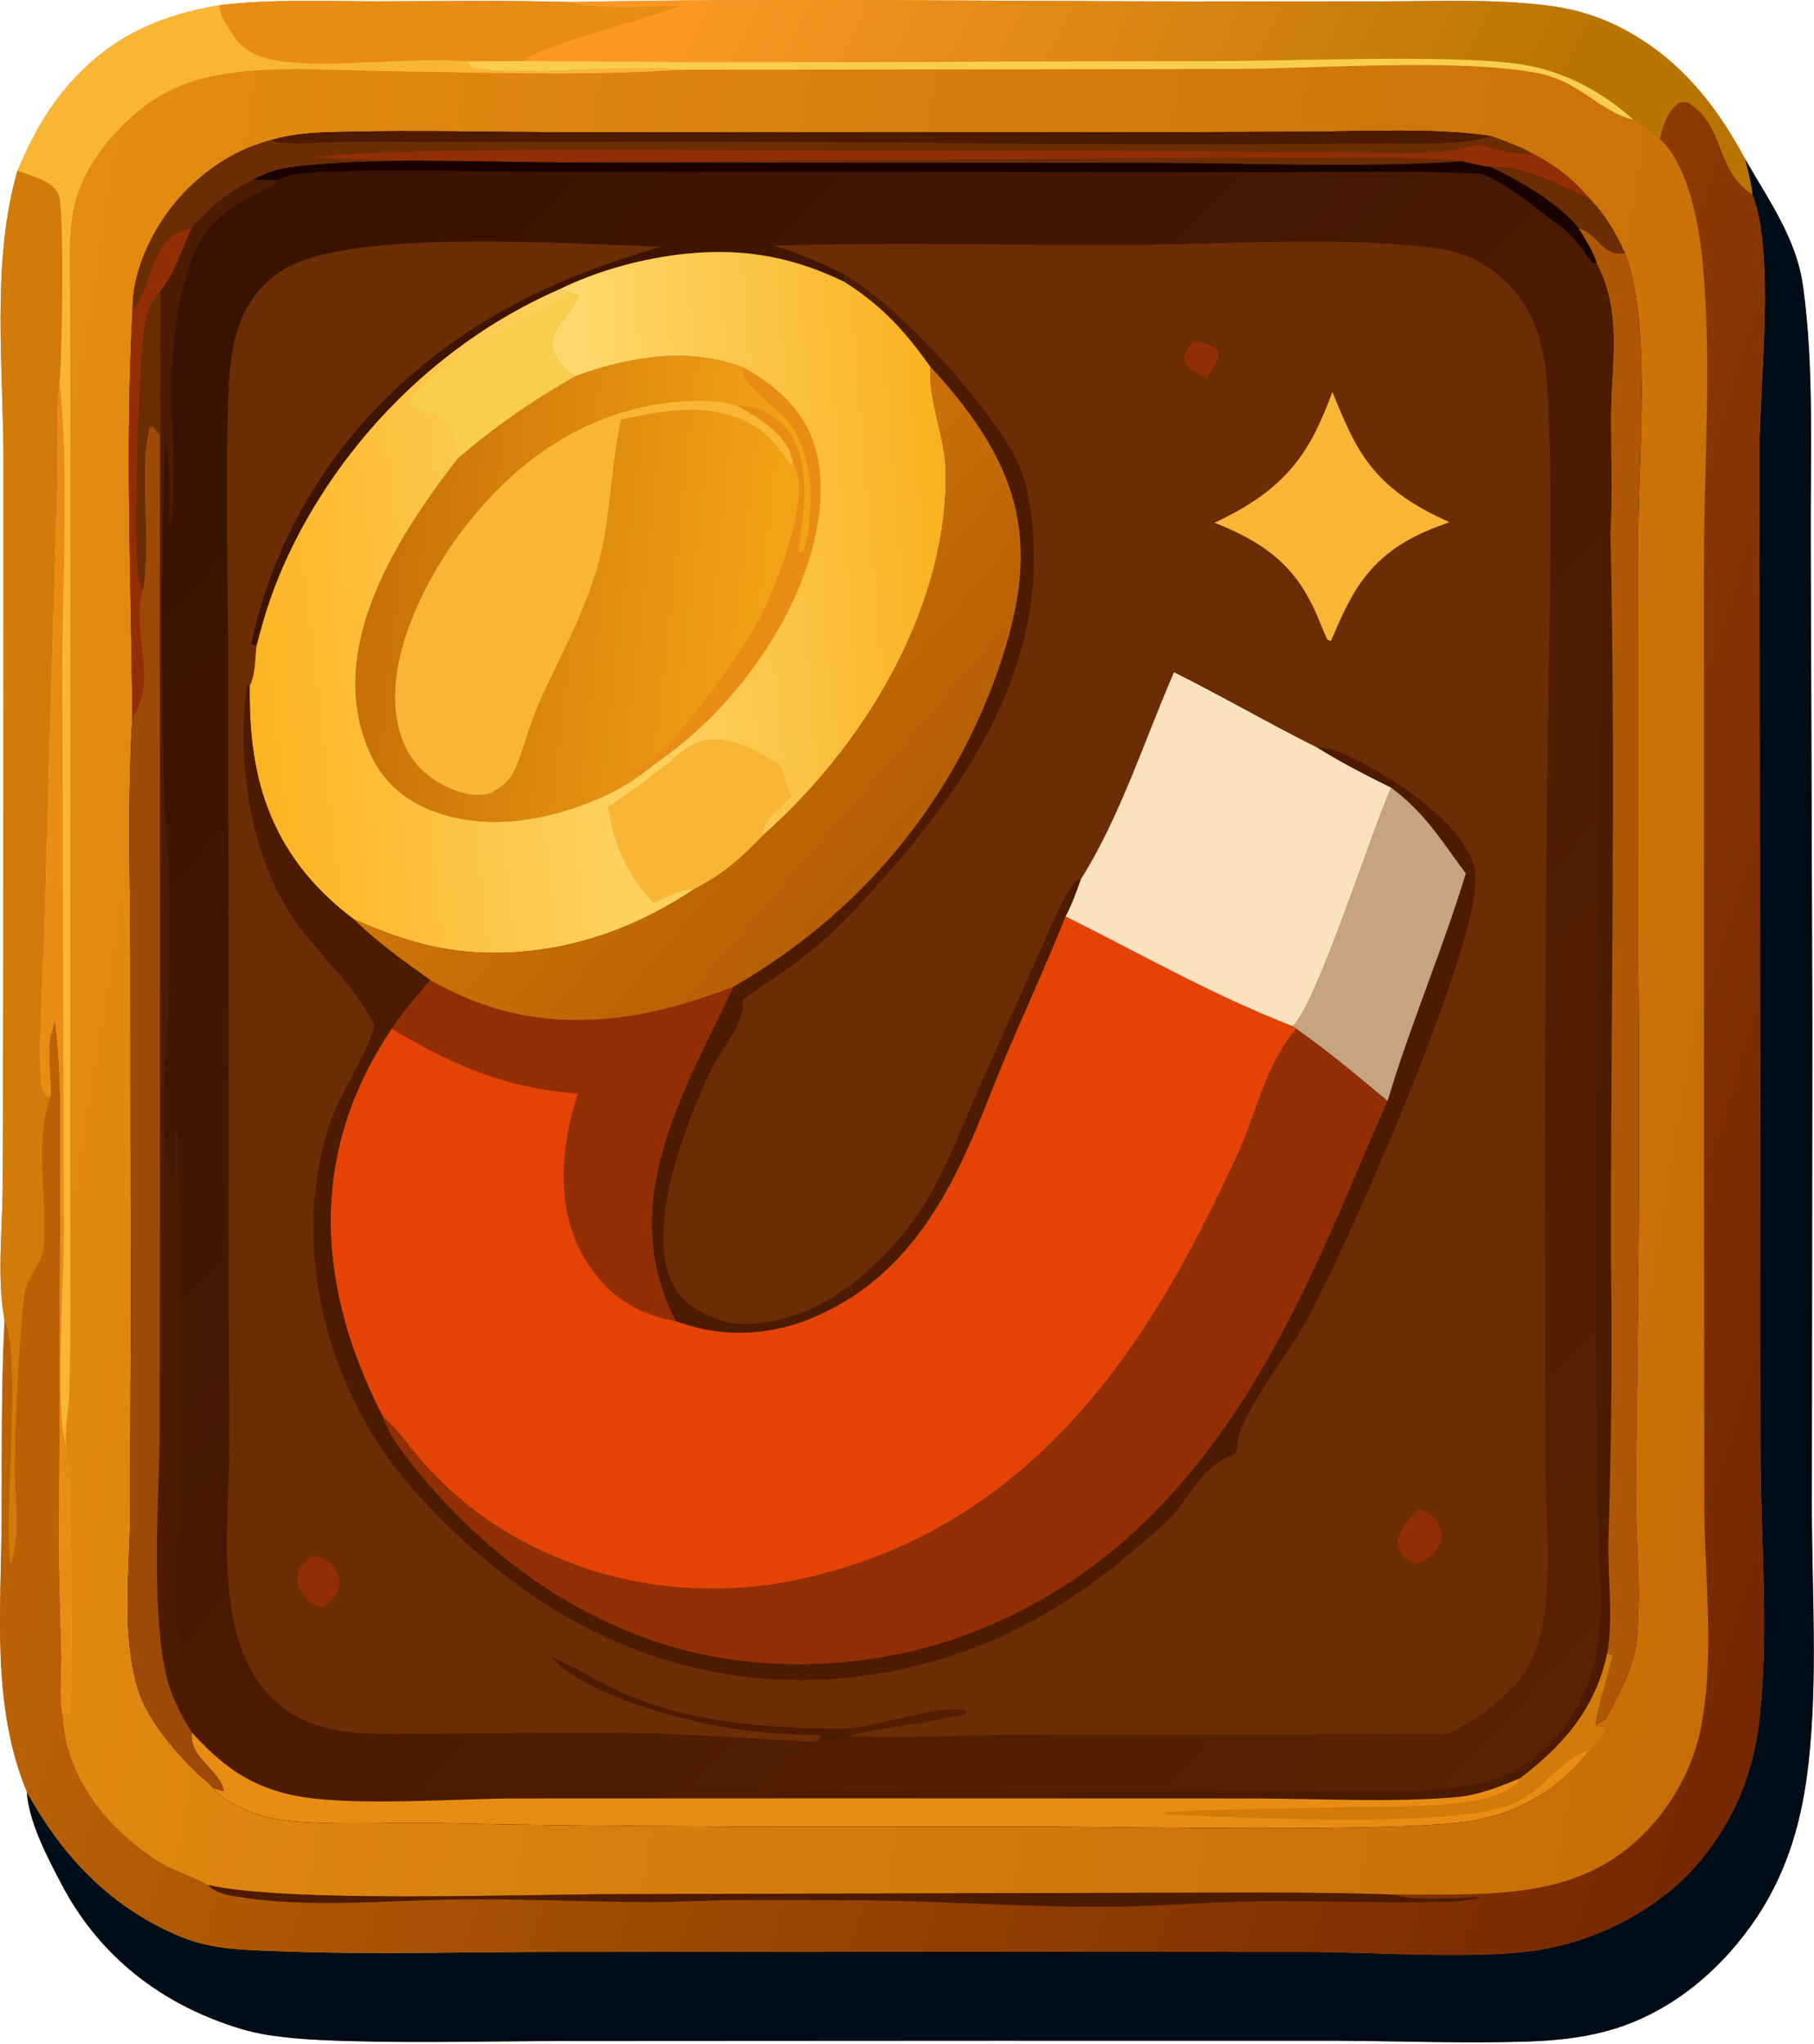 <svg width="935" height="1053" viewBox="0 0 935 1053" fill="none" xmlns="http://www.w3.org/2000/svg">
<path d="M293.504 1.054C400.223 -1.097 507.742 0.704 614.54 0.737L713.362 0.722C741.067 0.643 769.614 -0.574 796.985 2.762C816.419 5.131 830.925 10.936 845.183 19.85C871.267 36.158 887.657 59.854 899.486 81.927C911.99 103.572 925.749 122.957 929.185 146.476C935.431 189.236 932.979 240.636 933.344 284.076L934.156 529.256L933.89 774.366C933.833 818.826 937.11 864.316 932.161 908.616C929.09 936.096 922.159 963.146 905.165 988.446C889.64 1011.57 863.417 1037.47 826.679 1046.92C813.97 1050.18 801.107 1051.46 787.602 1051.91C755.1 1053.01 721.909 1051.64 689.343 1051.52L512.163 1051.5L294.694 1051.62C256.387 1051.67 217.69 1052.75 179.437 1051.67C162.176 1051.17 140.647 1050.31 124.716 1045.56C77.754 1031.55 48.61 1002.86 32.005 971.406C24.395 956.996 14.761 938.646 13.834 923.326C-4.355 879.076 0.513 830.816 0.805 785.456C1.031 750.386 0.529 715.336 2.348 680.286C-1.662 658.406 1.227 634.216 1.381 612.066L1.707 486.586L1.768 238.376C1.867 189.996 -4.691 135.389 8.978 87.998C15.908 72.011 23.659 56.634 36.558 42.295C54.975 21.823 77.663 8.541 113.172 2.707C139.303 -0.581 168.084 0.738 194.643 0.715C227.531 0.687 260.645 0.16 293.504 1.054Z" fill="url(#paint0_linear_204_176)"/>
<path d="M899.486 81.927C911.99 103.572 925.749 122.957 929.185 146.476C935.431 189.236 932.979 240.636 933.344 284.076L934.156 529.256L933.89 774.366C933.833 818.826 937.11 864.316 932.161 908.616C929.09 936.096 922.159 963.146 905.165 988.446C889.64 1011.57 863.417 1037.47 826.679 1046.92C813.97 1050.18 801.107 1051.46 787.602 1051.91C755.1 1053.01 721.909 1051.64 689.343 1051.52L512.163 1051.5L294.694 1051.62C256.387 1051.67 217.69 1052.75 179.437 1051.67C162.176 1051.17 140.647 1050.31 124.716 1045.56C77.754 1031.55 48.61 1002.86 32.005 971.406C24.395 956.996 14.761 938.646 13.834 923.326C29.695 951.826 53.42 981.626 93.426 998.006C109.441 1004.57 125.965 1004.7 144.283 1005.41C191.701 1007.25 239.666 1005.76 287.178 1005.73L555.366 1005.67L676.726 1005.75C709.912 1005.96 764.468 1009.87 795.214 1004.38C828.447 998.446 857.383 980.736 874.351 961.126C894.669 937.636 903.947 912.276 906.899 885.416C911.833 840.506 907.598 794.766 907.407 749.746L907.115 502.356L906.901 231.076C906.964 197.696 915.106 129.913 903.151 100.036C902.672 94.016 900.807 87.895 899.486 81.927Z" fill="#000D18"/>
<path d="M855.449 71.511C857.113 65.557 858.967 56.829 866.059 52.619C870.593 52.809 869.25 52.191 872.075 54.187C888.963 66.118 884.782 88.336 903.151 100.036C915.106 129.913 906.964 197.696 906.901 231.076L907.115 502.356L907.407 749.746C907.598 794.766 911.833 840.506 906.899 885.416C903.947 912.276 894.669 937.636 874.351 961.126C857.383 980.736 828.447 998.446 795.214 1004.38C764.468 1009.87 709.912 1005.96 676.726 1005.75L555.366 1005.67L287.178 1005.73C239.666 1005.76 191.701 1007.25 144.283 1005.41C125.965 1004.7 109.441 1004.57 93.426 998.006C53.42 981.626 29.695 951.826 13.834 923.326C-4.355 879.076 0.513 830.816 0.805 785.456C1.031 750.386 0.529 715.336 2.348 680.286C11.475 699.766 1.896 778.066 5.458 805.746C11.012 790.326 7.183 769.856 7.52 753.756C8.118 725.196 9.312 695.666 12.463 667.196C13.461 658.176 21.873 650.726 22.514 641.716C24.31 616.476 17.428 589.846 25.88 564.966C26.659 553.926 23.587 542.156 26.634 531.396C27.201 529.396 27.767 527.416 28.392 525.416C32.492 559.476 31.005 594.126 31.061 628.276L30.549 779.986C30.198 803.786 30.998 827.326 31.704 851.116C32.02 861.776 30.318 873.476 32.367 883.986C33.57 912.106 51.497 940.156 82.248 959.416C89.89 964.206 99.721 966.806 107.188 971.246C147.871 980.476 266.265 976.096 316.792 975.976L582.532 975.306C627.783 975.336 673.753 974.626 718.934 976.206C754.737 975.816 790.778 978.476 821.496 963.466C852.78 948.176 871.1 917.086 876.298 892.136C884.017 855.086 878.832 815.966 878.456 778.666L878.296 591.256L878.239 290.746C878.278 239.066 882.486 186.566 877.585 134.988C875.939 117.67 870.739 85.235 855.449 71.511Z" fill="url(#paint1_linear_204_176)"/>
<path d="M107.188 971.246C147.871 980.476 266.265 976.096 316.792 975.976L582.532 975.306C627.783 975.336 673.753 974.626 718.934 976.206C727.392 979.836 752.776 977.726 763.616 977.496C758.109 979.136 752.564 979.666 746.58 979.846C714.079 980.836 681.005 979.246 648.4 979.646C622.299 979.966 596.435 982.376 570.249 982.496C533.505 982.666 497.996 980.296 461.48 979.446C436.56 978.866 410.927 979.176 385.923 979.016C368.477 978.906 351.065 980.156 333.572 980.056C300.965 979.886 267.921 978.336 235.383 978.736C198.636 979.176 158.113 983.316 121.875 977.216C115.482 976.146 110.739 975.016 107.188 971.246Z" fill="#4C1B01"/>
<path d="M293.504 1.054C400.223 -1.097 507.742 0.704 614.54 0.737L713.362 0.722C741.067 0.643 769.614 -0.574 796.985 2.762C816.419 5.131 830.925 10.936 845.183 19.85C871.267 36.158 887.657 59.854 899.486 81.927C900.807 87.895 902.672 94.016 903.151 100.036C884.782 88.336 888.963 66.118 872.075 54.187C869.25 52.191 870.593 52.809 866.059 52.619C858.967 56.829 857.113 65.557 855.449 71.511C851.095 68.135 846.897 64.68 841.902 61.711C823.397 57.105 814.477 41.357 790.843 37.335C747.917 30.031 681.221 35.367 635.365 35.556L350.04 35.949C320.68 32.631 267.715 40.238 242.414 34.638L240.461 31.586C211.601 29.046 163.374 36.253 139.089 30.482C129.951 28.311 124.293 24.436 120.474 18.575L119.322 16.76C116.151 11.897 113.261 8.084 113.172 2.707C139.303 -0.581 168.084 0.738 194.643 0.715C227.531 0.687 260.645 0.16 293.504 1.054Z" fill="url(#paint2_linear_204_176)"/>
<path d="M113.172 2.707C139.303 -0.581 168.084 0.738 194.643 0.715C227.531 0.687 260.645 0.16 293.504 1.054C309.627 5.202 333.649 3.128 350.887 2.996C325.418 12.149 294.853 18.927 271.3 29.778L270.797 31.449L240.461 31.586C211.601 29.046 163.374 36.253 139.089 30.482C129.951 28.311 124.293 24.436 120.474 18.575L119.322 16.76C116.151 11.897 113.261 8.084 113.172 2.707Z" fill="#E88C13"/>
<path d="M270.797 31.449C389.899 32.694 509.236 31.59 628.36 31.437C669.153 31.385 745.513 28.072 781.716 32.796C800.157 35.202 816.16 42.611 829.031 51.488C833.715 54.718 837.951 58.069 841.902 61.711C823.397 57.105 814.477 41.357 790.843 37.335C747.917 30.031 681.221 35.367 635.365 35.556L350.04 35.949C320.68 32.631 267.715 40.238 242.414 34.638L240.461 31.586L270.797 31.449Z" fill="#F8CE4B"/>
<path d="M2.348 680.286C-1.662 658.406 1.227 634.216 1.381 612.066L1.707 486.586L1.768 238.376C1.867 189.996 -4.691 135.389 8.978 87.998C17.194 90.779 27.438 93.587 30.234 100.093C33.219 107.038 32.117 183.926 30.724 196.416C28.817 213.906 29.974 231.636 29.609 249.176L26.744 343.466L22.89 479.806C22.252 501.946 20.47 524.246 20.835 546.376C20.93 552.116 20.267 558.996 23.563 564.386L25.88 564.966C17.428 589.846 24.31 616.476 22.514 641.716C21.873 650.726 13.461 658.176 12.463 667.196C9.312 695.666 8.118 725.196 7.52 753.756C7.183 769.856 11.011 790.326 5.458 805.746C1.896 778.066 11.475 699.766 2.348 680.286Z" fill="#D27B08"/>
<path d="M8.978 87.998C15.908 72.011 23.659 56.634 36.558 42.295C54.975 21.823 77.663 8.541 113.172 2.707C113.261 8.084 116.151 11.897 119.322 16.76L120.474 18.575C124.293 24.436 129.951 28.311 139.089 30.482C163.374 36.253 211.601 29.046 240.461 31.586L242.414 34.638C267.715 40.238 320.68 32.631 350.04 35.949L346.452 36.203C300.965 39.195 246.069 37.299 199.796 36.673C171.021 36.284 139.229 33.499 111.308 38.869C95.131 41.981 82.966 47.909 72.276 56.5C53.951 71.229 41.164 90.047 37.718 109.028C34.998 124.004 36.164 139.584 36.199 154.656L36.326 223.516L36.23 455.806L36.243 670.696C36.343 687.283 36.118 703.87 35.565 720.456C35.219 728.256 33.094 737.106 34.108 744.806C36.224 756.706 38.446 879.126 35.204 882.806L32.367 883.986C30.318 873.476 32.02 861.776 31.704 851.116C30.998 827.326 30.198 803.786 30.549 779.986L31.061 628.276C31.005 594.126 32.492 559.476 28.392 525.416C27.767 527.416 27.201 529.396 26.634 531.396C23.587 542.156 26.659 553.926 25.88 564.966L23.563 564.386C20.267 558.996 20.93 552.116 20.835 546.376C20.47 524.246 22.252 501.946 22.89 479.806L26.744 343.466L29.609 249.176C29.974 231.636 28.817 213.906 30.724 196.416C32.117 183.926 33.219 107.038 30.234 100.093C27.438 93.587 17.194 90.779 8.978 87.998Z" fill="#F9B635"/>
<path d="M30.724 196.416C35.789 245.026 32.003 298.896 32.121 348.116L32.881 638.116C32.911 658.016 28.416 731.956 34.108 744.806C36.224 756.706 38.446 879.126 35.204 882.806L32.367 883.986C30.318 873.476 32.02 861.776 31.704 851.116C30.998 827.326 30.198 803.786 30.549 779.986L31.061 628.276C31.005 594.126 32.492 559.476 28.392 525.416C27.767 527.416 27.201 529.396 26.634 531.396C23.587 542.156 26.659 553.926 25.88 564.966L23.563 564.386C20.267 558.996 20.93 552.116 20.835 546.376C20.47 524.246 22.252 501.946 22.89 479.806L26.744 343.466L29.609 249.176C29.974 231.636 28.817 213.906 30.724 196.416Z" fill="#E88C13"/>
<path d="M139.87 72.174C151.686 68.687 163.114 68.276 175.867 67.966C215.596 67.001 255.851 68.112 295.648 68.129L544.705 68.154C587.836 68.2 630.965 68.092 674.093 67.832C704.375 67.71 738.868 65.754 768.56 70.131C776.136 72.916 783.515 75.474 790.108 79.26C803.112 85.989 811.103 93.014 819.298 102.396C827.717 111.076 832.881 120.554 837.494 130.381C851.242 164.416 844.451 235.976 844.447 274.056L844.453 497.676C845.061 585.856 844.618 674.033 843.124 762.206C842.629 789.306 846.177 817.146 843.648 844.116C842.293 858.576 835.194 872.496 827.418 885.936L822.29 888.766L822.32 889.966L827.564 889.536C827.533 893.966 822.856 897.986 819.536 901.686C806.505 918.246 788.065 932.676 759.873 937.946C724.999 944.466 574.182 941.076 528.098 941.076C427.576 941.076 327.294 941.606 226.855 939.346C204.953 938.856 182.985 940.146 161.103 939.046C148.852 938.426 139.112 937.716 128.45 933.216C121.32 930.206 113.702 926.526 109.973 921.336C107.314 917.926 102.881 914.996 99.674 911.736C86.913 898.796 75.012 884.126 70.69 868.776C63.026 841.556 66.582 812.396 67.028 784.796L67.364 691.406L67.234 494.206C67.123 452.636 65.676 411.166 68.275 369.606C67.611 299.666 64.493 229.716 68.34 159.796C68.096 144.039 74.638 126.89 84.213 112.547C94.966 96.437 114.393 78.661 139.87 72.174Z" fill="url(#paint3_linear_204_176)"/>
<path d="M98.696 117.452C107.991 107.836 116.159 99.248 130.61 92.634L142.251 92.832L142.369 94.904C109.593 109.885 102.006 120.225 94.957 145.958C90.717 161.436 89.25 177.406 88.547 193.116C87.993 205.496 91.497 264.326 87.519 270.786C86.45 256.836 88.738 240.426 85.024 226.836C83.222 284.946 83.261 343.566 84.52 401.716C84.962 422.116 87.414 442.346 87.364 462.806C87.432 483.58 87.169 504.353 86.575 525.126C85.63 550.666 81.223 583.376 88.653 608.116C92.025 598.526 88.49 588.896 91.105 579.296L91.638 584.756L91.735 584.496C92.526 641.096 93.499 697.766 93.094 754.366C92.829 791.416 87.298 832.076 96.004 868.616C101.443 891.446 118.951 906.976 146.342 920.306C280.164 924.736 415.001 922.286 548.962 922.176C587.351 922.096 625.739 922.196 664.125 922.476C690.632 922.656 718.286 923.916 744.625 921.756C759.017 920.586 771.478 917.866 782.529 911.416C805.634 897.946 818.18 873.626 822.392 853.866C826.637 833.956 824.462 812.896 824.103 792.786C823.247 760.626 822.762 728.463 822.648 696.296C822.362 588.516 823.017 480.743 824.615 372.976C825.038 343.83 825.116 314.68 824.848 285.526C824.635 267.166 823.058 248.356 824.829 230.036L824.996 228.496L824.159 228.886L828.109 230.866C830.533 244.886 828.023 259.286 829.857 273.406L830.065 274.866C831.2 254.866 830.378 234.686 830.313 214.666C830.308 187.626 836.478 161.776 822.915 135.527C821.188 129.354 816.923 123.273 813.556 117.413C823.693 120.078 825.67 132.281 837.494 130.381C851.242 164.416 844.451 235.976 844.447 274.056L844.453 497.676C845.061 585.856 844.618 674.033 843.124 762.206C842.629 789.306 846.177 817.146 843.648 844.116C842.293 858.576 835.194 872.496 827.418 885.936L822.29 888.766L822.32 889.966L827.564 889.536C827.533 893.966 822.856 897.986 819.536 901.686C806.505 918.246 788.065 932.676 759.873 937.946C724.999 944.466 574.182 941.076 528.098 941.076C427.576 941.076 327.294 941.606 226.855 939.346C204.953 938.856 182.985 940.146 161.103 939.046C148.852 938.426 139.112 937.716 128.45 933.216C121.32 930.206 113.702 926.526 109.973 921.336C107.314 917.926 102.881 914.996 99.674 911.736C86.913 898.796 75.012 884.126 70.69 868.776C63.026 841.556 66.582 812.396 67.028 784.796L67.364 691.406L67.234 494.206C67.123 452.636 65.676 411.166 68.275 369.606C67.611 299.666 64.493 229.716 68.34 159.796C77.253 149.507 76.185 135.465 85.843 124.584C89.235 120.761 92.318 118.687 98.696 117.452Z" fill="#4C1B01"/>
<path d="M68.34 159.796C77.253 149.507 76.185 135.465 85.843 124.584C89.235 120.761 92.318 118.687 98.696 117.452C93.913 127.76 90.217 140.769 82.397 150.127C82.743 174.927 82.776 199.726 82.495 224.526L82.442 592.806L82.371 735.316C82.346 769.366 75.766 849.196 90.67 877.366C92.874 882.716 95.849 887.696 98.996 892.816C97.122 905.656 113.904 912.126 115.405 922.986L109.973 921.336C107.314 917.926 102.881 914.996 99.674 911.736C86.913 898.796 75.012 884.126 70.69 868.776C63.026 841.556 66.582 812.396 67.028 784.796L67.364 691.406L67.234 494.206C67.123 452.636 65.676 411.166 68.275 369.606C67.611 299.666 64.493 229.716 68.34 159.796Z" fill="#9D4907"/>
<path d="M68.34 159.796C77.253 149.507 76.185 135.465 85.843 124.584C89.235 120.761 92.318 118.687 98.696 117.452C93.913 127.76 90.217 140.769 82.397 150.127C82.743 174.927 82.776 199.726 82.495 224.526L79.069 219.946L77.148 219.956C71.287 243.876 78.174 277.266 73.68 303.966C67.264 324.376 81.752 350.636 68.275 369.606C67.611 299.666 64.493 229.716 68.34 159.796Z" fill="#922E04"/>
<path d="M73.68 303.966C72.746 302.216 72.313 301.606 71.742 299.896C68.076 288.956 71.624 183.966 74.406 168.486C75.625 161.706 77.002 156.066 82.397 150.127C82.743 174.927 82.776 199.726 82.495 224.526L79.069 219.946L77.148 219.956C71.287 243.876 78.174 277.266 73.68 303.966Z" fill="#6C2D04"/>
<path d="M828.45 851.916L831.194 852.996C828.678 864.896 824.061 876.896 822.29 888.766L822.32 889.966L827.564 889.536C827.533 893.966 822.856 897.986 819.536 901.686C806.505 918.246 788.065 932.676 759.873 937.946C724.999 944.466 574.182 941.076 528.098 941.076C427.576 941.076 327.294 941.606 226.855 939.346C204.953 938.856 182.985 940.146 161.103 939.046C148.852 938.426 139.112 937.716 128.45 933.216C121.32 930.206 113.702 926.526 109.973 921.336L115.405 922.986C113.904 912.126 97.122 905.656 98.996 892.816C113.04 908.006 127.96 921.356 155.517 925.836C184.831 930.596 233.9 926.816 265.551 926.666L432.452 926.596L644.912 926.666C679.191 926.696 716.16 928.896 750.152 926.036C762.227 925.026 773.535 920.396 783.655 916.186C809.067 897.116 823.159 877.106 828.45 851.916Z" fill="#E88C13"/>
<path d="M828.45 851.916L831.194 852.996C828.678 864.896 824.061 876.896 822.29 888.766L822.32 889.966L827.564 889.536C827.533 893.966 822.856 897.986 819.536 901.686C802.575 907.406 796.733 921.846 780.581 929.036C750.277 942.526 640.823 936.306 601.858 935.026L599.417 933.726C630.912 932.146 662.412 931.716 693.972 931.116C715.179 930.706 738.477 931.496 759.121 927.946C766.639 926.656 776.815 923.666 781.414 919.236C782.904 917.806 782.88 917.616 783.655 916.186C809.067 897.116 823.159 877.106 828.45 851.916Z" fill="#D27B08"/>
<path d="M813.556 117.413C823.693 120.078 825.67 132.281 837.494 130.381C851.242 164.416 844.451 235.976 844.447 274.056L844.453 497.676C845.06 585.856 844.617 674.033 843.124 762.206C842.629 789.306 846.177 817.146 843.648 844.116C842.293 858.576 835.194 872.496 827.418 885.936L822.29 888.766C824.061 876.896 828.678 864.896 831.194 852.996L828.45 851.916C831.656 832.686 828.641 813.526 828.998 794.256C830.579 745.37 831.023 696.48 830.329 647.586C830.181 523.406 832.953 399.026 830.065 274.866C831.2 254.866 830.378 234.686 830.313 214.666C830.308 187.626 836.478 161.776 822.915 135.527C821.188 129.354 816.923 123.273 813.556 117.413Z" fill="#AE5705"/>
<path d="M139.87 72.174C151.686 68.687 163.114 68.276 175.867 67.966C215.596 67.001 255.851 68.112 295.648 68.129L544.705 68.154C587.836 68.2 630.965 68.092 674.093 67.832C704.375 67.71 738.868 65.754 768.56 70.131C776.136 72.916 783.515 75.474 790.108 79.26C803.112 85.989 811.103 93.014 819.298 102.396C803.326 95.965 787.49 85.826 768.075 85.954C763.346 85.579 758.278 84.109 753.712 83.143C701.596 86.654 645.976 84.023 593.413 83.933L299.424 83.82C252.949 83.8 202.204 80.798 156.34 85.4C145.772 86.46 138.72 87.926 130.61 92.634C116.159 99.248 107.991 107.836 98.696 117.452C92.318 118.687 89.235 120.761 85.843 124.584C76.185 135.465 77.253 149.507 68.34 159.796C68.096 144.039 74.638 126.89 84.213 112.547C94.966 96.437 114.393 78.661 139.87 72.174Z" fill="#6C2D04"/>
<path d="M139.87 72.174C151.686 68.687 163.114 68.276 175.867 67.966C215.596 67.001 255.851 68.112 295.648 68.129L544.705 68.154C587.836 68.2 630.965 68.092 674.093 67.832C704.375 67.71 738.868 65.754 768.56 70.131C753.682 75.532 720.71 73.558 703.553 73.797C580.855 75.506 457.785 72.726 335.014 72.99C284.792 73.217 234.57 73.211 184.348 72.973C172.135 72.903 155.439 74.581 143.801 73.384C141.97 73.196 141.261 72.78 139.87 72.174Z" fill="#4C1B01"/>
<path d="M761.282 74.555C770.466 76.73 780.245 79.927 790.108 79.26C803.112 85.989 811.103 93.014 819.298 102.396C803.326 95.965 787.49 85.826 768.075 85.954C763.346 85.579 758.278 84.109 753.712 83.143C737.874 77.029 233.8 87.683 160.119 80.856C216.144 76.473 272.961 77.316 329.277 77.203L571.821 77.709L687.15 78.358C704.808 78.446 724.536 79.698 742.031 78.28C748.556 77.751 755.123 76.036 761.282 74.555Z" fill="#922E04"/>
<path d="M130.61 92.634C138.72 87.926 145.772 86.46 156.34 85.4C202.204 80.798 252.949 83.8 299.424 83.82L593.413 83.933C645.976 84.023 701.596 86.654 753.712 83.143C758.278 84.109 763.346 85.579 768.075 85.954C787.49 85.826 803.326 95.965 819.298 102.396C827.717 111.076 832.881 120.554 837.494 130.381C825.67 132.281 823.693 120.078 813.556 117.413C816.923 123.273 821.188 129.354 822.915 135.527L820.78 135.615C816.131 129.147 811.836 122.721 805.023 117.102C791.67 107.747 780.436 96.564 763.825 89.621C730.931 87.819 696.947 88.684 663.937 88.663L494.378 88.613L278.176 88.513C245.477 88.48 212.406 87.299 179.751 88.204C168.191 88.524 151.924 88.16 142.251 92.832L130.61 92.634Z" fill="#190200"/>
<path d="M768.075 85.954C787.49 85.826 803.326 95.965 819.298 102.396C827.717 111.076 832.881 120.554 837.494 130.381C825.67 132.281 823.693 120.078 813.556 117.413C804.155 105.418 784.54 93.68 768.075 85.954Z" fill="#6C2D04"/>
<path d="M805.023 117.102C811.836 122.721 816.131 129.147 820.78 135.615L822.915 135.527C836.478 161.776 830.308 187.626 830.313 214.666C821.398 198.156 826.573 177.876 822.529 160.296C819.299 146.261 810.277 132.735 805.587 118.835L805.023 117.102Z" fill="#4C1B01"/>
<path d="M398.659 126.536C460.311 124.726 521.402 126.456 583.01 126.151C633.153 125.904 688.373 121.708 737.895 127.569C747.939 128.757 756.51 131.343 764.113 135.919C798.575 156.666 797.301 192.356 798.478 220.886C800.353 266.356 798.605 312.066 798.178 357.556C796.86 440.703 796.217 523.85 796.248 606.996L796.415 752.406C796.661 781.596 800.352 810.896 794.531 839.956C791.172 856.736 781.443 870.826 763.927 883.076C758.589 886.806 752.678 890.096 746.694 893.346C672.051 893.753 597.408 893.903 522.763 893.796C494.749 893.816 465.078 896.156 437.381 894.506C438.218 894.286 439.052 894.066 439.892 893.856C458.742 889.136 478.813 888.206 497.457 883.096L497.905 881.306C484.47 878.026 452.426 889.726 436.424 890.716L436.732 894.196C431.758 896.966 426.272 896.966 420.1 897.436C392.576 896.256 365.028 893.926 337.498 893.196C296.681 892.126 255.394 893.296 214.53 893.416C189.466 893.486 166.92 894.396 148.199 881.456C128.785 868.036 122.33 847.466 119.355 829.526C114.874 802.496 117.957 775.466 118.122 748.356L117.793 620.006L117.696 348.246C117.675 303.756 116.264 259.166 117.398 214.696C118.015 190.476 117.296 156.386 146.645 138.58C181.303 117.55 295.731 125.795 340.75 127.103C316.439 134.192 292.953 142.681 271.744 153.366C188.257 195.416 143.768 264.246 129.486 331.676L132.202 332.856C133.789 326.69 135.527 320.54 137.416 314.406C156.736 253.836 208.621 183.896 288.342 149.066C307.109 139.803 330.92 133.002 354.033 130.687C385.255 127.559 410.556 133.199 435.55 145.397L435.353 141.494C423.748 135.583 411.998 130.571 398.659 126.536Z" fill="#6C2D04"/>
<path d="M549.195 472.166C587.329 491.106 625.073 512.766 666.19 528.696L668.206 530.086C667.915 530.426 667.615 530.766 667.332 531.116C651.701 550.326 647.14 575.036 637.441 595.876C600.425 675.396 542.161 786.486 410.94 814.066C409.785 814.313 408.625 814.55 407.461 814.776C406.297 814.996 405.129 815.21 403.957 815.416C402.785 815.623 401.61 815.82 400.43 816.006C399.25 816.193 398.067 816.37 396.881 816.536C395.695 816.703 394.506 816.86 393.314 817.006C392.122 817.153 390.927 817.286 389.73 817.406C388.533 817.533 387.333 817.65 386.131 817.756C384.93 817.863 383.726 817.96 382.521 818.046C381.316 818.133 380.109 818.21 378.901 818.276C377.693 818.336 376.484 818.39 375.273 818.436C374.063 818.483 372.853 818.516 371.641 818.536C370.43 818.563 369.218 818.58 368.005 818.586C366.793 818.586 365.581 818.58 364.37 818.566C363.158 818.553 361.947 818.526 360.736 818.486C359.525 818.453 358.315 818.406 357.106 818.346C355.897 818.286 354.689 818.22 353.482 818.146C352.276 818.066 351.071 817.98 349.868 817.886C348.665 817.786 347.463 817.676 346.264 817.556C345.065 817.443 343.869 817.316 342.674 817.176C341.48 817.036 340.289 816.89 339.1 816.736C337.911 816.576 336.726 816.406 335.543 816.226C334.361 816.053 333.183 815.866 332.007 815.666C330.832 815.466 329.66 815.26 328.493 815.046C327.326 814.826 326.163 814.596 325.004 814.356C323.845 814.123 322.691 813.876 321.541 813.616C320.392 813.363 319.247 813.1 318.108 812.826C316.969 812.546 315.835 812.26 314.706 811.966C313.578 811.673 312.455 811.37 311.338 811.056C310.221 810.743 309.11 810.42 308.005 810.086C306.9 809.753 305.802 809.41 304.71 809.056C303.618 808.71 302.533 808.35 301.454 807.976C300.376 807.61 299.305 807.233 298.241 806.846C262.155 794.016 236.758 774.996 216.456 751.726C210.46 744.846 205.258 736.456 197.592 730.406C163.373 664.386 158.025 594.986 201.853 530.136C207.537 521.426 214.778 513.256 221.78 504.996C247.242 519.206 273.18 527.156 307.372 525.266C333.046 523.846 355.959 516.646 378.161 508.416C350.783 565.166 317.577 621.256 348.359 680.736C354.128 682.626 359.854 684.426 366.118 685.466C383.737 688.406 401.756 685.866 417.13 679.656C481.391 653.726 499.485 588.726 518.328 544.316C528.538 520.256 539.529 496.336 549.195 472.166Z" fill="#E44305"/>
<path d="M221.78 504.996C247.242 519.206 273.18 527.156 307.372 525.266C333.046 523.846 355.959 516.646 378.161 508.416C350.783 565.166 317.577 621.256 348.359 680.736C332.699 677.926 321.278 671.826 312.366 662.796C284.48 634.526 287.736 594.996 297.83 563.486C258.186 560.526 230.992 547.286 201.853 530.136C207.537 521.426 214.778 513.256 221.78 504.996Z" fill="#922E04"/>
<path d="M296.404 193.896C305.706 190.486 315.645 187.506 325.905 185.636C346.273 181.906 364.545 182.406 383.101 189.336C407.755 202.946 419.433 219.416 422.198 240.446C428.546 288.736 393.388 351.566 345.754 387.666C345.232 388.056 344.674 388.436 344.134 388.816L330.316 399.196C328.627 400.396 326.884 401.563 325.089 402.696C323.293 403.83 321.447 404.923 319.551 405.976C317.656 407.036 315.713 408.053 313.724 409.026C311.735 410.006 309.704 410.943 307.629 411.836C305.555 412.73 303.442 413.583 301.289 414.396C299.137 415.203 296.95 415.966 294.728 416.686C292.505 417.406 290.252 418.083 287.968 418.716C285.685 419.343 283.374 419.923 281.037 420.456C262.325 424.606 243.472 424.886 225.638 418.786C207.859 412.706 197.189 401.776 191.343 389.336C167.174 337.876 201.004 281.206 236.221 235.966C254.41 220.296 273.689 206.736 296.404 193.896Z" fill="url(#paint4_linear_204_176)"/>
<path d="M320.158 216.206C314.439 241.576 315.046 267.256 307.756 292.596C300.815 316.716 288.019 339.266 277.619 362.716C273.246 372.576 270.652 382.706 267.003 392.686C264.46 399.636 260.64 405.416 251.306 409.216C246.281 409.836 243.024 409.836 238.386 408.476C224.149 404.296 214.342 395.596 209.522 385.956C192.16 351.226 216.479 300.716 240.971 269.836C261.542 243.906 291.546 217.336 335.797 208.846C347.587 206.576 368.925 204.986 380.227 209.196C395.436 217.766 406.859 225.436 408.942 239.326L407.512 239.926C400.867 229.536 393.944 219.816 377.939 214.456C359.118 208.156 338.886 212.076 320.158 216.206Z" fill="#F9B635"/>
<path d="M383.101 189.336C407.755 202.946 419.433 219.416 422.198 240.446C428.546 288.736 393.388 351.566 345.754 387.666C345.232 388.056 344.674 388.436 344.134 388.816L330.316 399.196C326.683 398.756 323.11 398.126 319.524 397.546C323.108 396.746 326.911 395.886 330.271 394.716C345.892 389.306 384.217 332.296 390.499 320.606C398.884 304.996 419.582 254.216 408.942 239.326C406.859 225.436 395.436 217.766 380.227 209.196C380.955 209.176 381.682 209.106 382.411 209.116C389.072 209.166 394.818 212.006 399.165 215.176C421.174 231.236 413.848 265.596 411.364 285.196L408.879 285.286L410.996 288.676L408.142 286.766L408.468 284.676L414.186 284.366C419.596 265.366 420.148 237.366 407.927 219.506C402.592 211.716 383.069 198.826 383.037 191.766C383.033 190.956 383.079 190.146 383.101 189.336Z" fill="#E88C13"/>
<path d="M132.202 332.856C133.789 326.69 135.527 320.54 137.416 314.406C156.736 253.836 208.621 183.896 288.342 149.066L293.799 150.896L297.964 151.966C295.253 164.556 272.432 173.486 292.892 191.516C294.465 192.906 294.687 192.936 296.404 193.896C273.689 206.736 254.41 220.296 236.221 235.966C201.004 281.206 167.174 337.876 191.343 389.336C197.189 401.776 207.859 412.706 225.638 418.786C243.472 424.886 262.325 424.606 281.037 420.456C283.374 419.923 285.685 419.343 287.968 418.716C290.252 418.083 292.505 417.406 294.728 416.686C296.95 415.966 299.137 415.203 301.289 414.396C303.442 413.583 305.555 412.73 307.629 411.836C309.704 410.943 311.735 410.006 313.724 409.026C315.713 408.053 317.656 407.036 319.551 405.976C321.447 404.923 323.293 403.83 325.089 402.696C326.884 401.563 328.627 400.396 330.316 399.196L344.134 388.816L347.073 390.856C352.554 386.536 357.341 381.886 366.471 381.246C380.476 380.276 392.667 388.816 402.057 394.656L407.604 410.606C401.715 416.346 392.039 423.356 393.047 430.656C382.828 441.196 373.385 450.156 358.243 457.816C330.86 476.326 296.494 490.506 256.394 490.956C227.634 491.276 205.735 483.816 182.295 473.626C137.017 439.526 128.103 397.276 128.718 353.376C131.804 347.326 131.394 339.286 132.202 332.856Z" fill="url(#paint5_linear_204_176)"/>
<path d="M347.073 390.856C352.554 386.536 357.341 381.886 366.471 381.246C380.476 380.276 392.667 388.816 402.057 394.656L407.604 410.606C401.715 416.346 392.039 423.356 393.047 430.656C382.828 441.196 373.385 450.156 358.243 457.816C349.677 458.996 343.825 462.006 336.857 465.296C322.462 449.956 315.951 433.526 313.342 415.686C325.378 407.756 336.393 399.616 347.073 390.856Z" fill="#F9B635"/>
<path d="M293.799 150.896L297.964 151.966C295.253 164.556 272.432 173.486 292.892 191.516C294.465 192.906 294.687 192.936 296.404 193.896C273.689 206.736 254.41 220.296 236.221 235.966C235.09 230.146 234.319 223.146 229.938 217.966C226.988 214.466 223.279 212.556 217.469 211.616C212.612 210.836 214.722 211.616 211.233 209.536C211.288 209.006 211.255 208.476 211.397 207.946C215.575 192.546 273.836 160.986 293.799 150.896Z" fill="#F8CE4B"/>
<path d="M668.206 530.086C684.953 541.916 700.005 554.556 715.209 567.266C674.922 657.756 630.822 794.146 496.551 842.886C455.996 857.606 407.831 861.866 363.441 852.756C295.039 838.716 242.833 793.776 211.216 753.086C205.612 745.876 200.042 738.406 197.592 730.406C205.258 736.456 210.46 744.846 216.456 751.726C236.758 774.996 262.155 794.016 298.241 806.846C299.305 807.233 300.376 807.61 301.454 807.976C302.533 808.35 303.618 808.71 304.71 809.056C305.802 809.41 306.9 809.753 308.005 810.086C309.11 810.42 310.221 810.743 311.338 811.056C312.455 811.37 313.577 811.673 314.706 811.966C315.835 812.26 316.969 812.546 318.108 812.826C319.247 813.1 320.392 813.363 321.541 813.616C322.69 813.876 323.845 814.123 325.004 814.356C326.163 814.596 327.326 814.826 328.493 815.046C329.66 815.26 330.832 815.466 332.007 815.666C333.182 815.866 334.361 816.053 335.543 816.226C336.726 816.406 337.911 816.576 339.1 816.736C340.289 816.89 341.48 817.036 342.674 817.176C343.869 817.316 345.065 817.443 346.264 817.556C347.463 817.676 348.665 817.786 349.868 817.886C351.071 817.98 352.276 818.066 353.483 818.146C354.689 818.22 355.897 818.286 357.106 818.346C358.315 818.406 359.525 818.453 360.736 818.486C361.947 818.526 363.158 818.553 364.37 818.566C365.581 818.58 366.793 818.586 368.005 818.586C369.218 818.58 370.43 818.563 371.641 818.536C372.852 818.516 374.063 818.483 375.273 818.436C376.484 818.39 377.693 818.336 378.901 818.276C380.109 818.21 381.316 818.133 382.521 818.046C383.726 817.96 384.93 817.863 386.131 817.756C387.333 817.65 388.533 817.533 389.73 817.406C390.927 817.286 392.122 817.153 393.314 817.006C394.506 816.86 395.695 816.703 396.881 816.536C398.067 816.37 399.25 816.193 400.43 816.006C401.609 815.82 402.785 815.623 403.957 815.416C405.129 815.21 406.297 814.996 407.461 814.776C408.625 814.55 409.785 814.313 410.94 814.066C542.161 786.486 600.425 675.396 637.441 595.876C647.14 575.036 651.701 550.326 667.332 531.116C667.615 530.766 667.915 530.426 668.206 530.086Z" fill="#922E04"/>
<path d="M288.342 149.066C307.109 139.803 330.92 133.002 354.033 130.687C385.255 127.559 410.556 133.199 435.55 145.397C455.83 158.196 467.607 172.266 479.576 188.926C479.551 189.476 479.515 190.026 479.5 190.576C478.999 208.076 487.156 225.206 487.495 242.766C488.744 307.516 450.989 379.286 393.047 430.656C392.039 423.356 401.715 416.346 407.604 410.606L402.057 394.656C392.667 388.816 380.476 380.276 366.471 381.246C357.341 381.886 352.554 386.536 347.073 390.856L344.134 388.816C344.674 388.436 345.232 388.056 345.754 387.666C393.388 351.566 428.546 288.736 422.198 240.446C419.433 219.416 407.755 202.946 383.101 189.336C364.545 182.406 346.273 181.906 325.905 185.636C315.645 187.506 305.706 190.486 296.404 193.896C294.687 192.936 294.465 192.906 292.892 191.516C272.432 173.486 295.253 164.556 297.964 151.966L293.799 150.896L288.342 149.066Z" fill="url(#paint6_linear_204_176)"/>
<path d="M479.576 188.926C529.552 242.646 536.045 283.286 514.598 345.056C493.37 406.196 450.148 466.816 378.161 508.416C355.959 516.646 333.046 523.846 307.372 525.266C273.18 527.156 247.242 519.206 221.78 504.996C207.685 495.016 193.856 484.996 182.295 473.626C205.735 483.816 227.634 491.276 256.394 490.956C296.494 490.506 330.86 476.326 358.243 457.816C373.385 450.156 382.828 441.196 393.047 430.656C450.989 379.286 488.744 307.516 487.495 242.766C487.156 225.206 478.999 208.076 479.5 190.576C479.515 190.026 479.551 189.476 479.576 188.926Z" fill="url(#paint7_linear_204_176)"/>
<path d="M193.08 528.786C185.116 510.806 168.022 495.556 155.353 479.016C128.231 443.616 121.936 392.226 127.335 352.946L128.718 353.376C128.103 397.276 137.017 439.526 182.295 473.626C193.856 484.996 207.685 495.016 221.78 504.996C214.778 513.256 207.537 521.426 201.853 530.136C158.025 594.986 163.373 664.386 197.592 730.406C200.042 738.406 205.612 745.876 211.216 753.086C242.833 793.776 295.039 838.716 363.441 852.756C407.831 861.866 455.996 857.606 496.551 842.886C630.822 794.146 674.922 657.756 715.209 567.266C700.005 554.556 684.953 541.916 668.206 530.086L666.19 528.696C678.113 519.176 708.047 424.936 717.076 405.916C703.833 399.316 690.979 392.766 678.931 385.206C679.535 385.176 680.138 385.086 680.744 385.106C690.753 385.486 709.745 397.126 717.087 401.786C735.588 413.526 755.982 430.266 760.066 447.586C767.292 478.226 692.452 646.946 671.891 683.196C663.904 697.276 637.174 731.866 637.794 744.696C637.875 746.366 637.491 747.536 636.71 749.116C617.02 756.546 614.267 771.706 601.655 783.476C576.248 807.196 546.625 830.526 509.293 846.156C469.842 862.686 422.823 870.036 376.972 863.006C304.427 851.876 252.404 810.616 215.221 769.956C166.917 717.146 150.174 641.586 169.235 581.306C174.668 564.126 186.397 548.036 192.367 530.876L193.08 528.786Z" fill="#4C1B01"/>
<path d="M717.076 405.916C734.684 418.726 743.938 434.706 755.539 450.036C743.588 489.346 726.942 527.976 715.209 567.266C700.005 554.556 684.953 541.916 668.206 530.086L666.19 528.696C678.113 519.176 708.047 424.936 717.076 405.916Z" fill="#C5A47F"/>
<path d="M605.132 346.386C630.193 358.876 653.813 372.676 678.931 385.206C690.979 392.766 703.833 399.316 717.076 405.916C708.047 424.936 678.113 519.176 666.19 528.696C625.073 512.766 587.329 491.106 549.195 472.166C552.495 465.956 554.723 459.666 556.989 453.266C577.244 421.326 590.329 380.276 605.132 346.386Z" fill="#FBE2BF"/>
<path d="M435.353 141.494C465.084 158.656 510.883 210.896 523.395 235.856C528.841 246.726 530.809 258.096 531.99 269.486C538.807 335.226 507.562 393.376 458.23 449.206C444.162 465.126 430.305 480.836 411.897 494.776C402.585 501.826 392.208 508.216 382.837 515.206C382.869 515.756 382.925 516.296 382.933 516.846C383.111 528.586 372.053 539.836 366.688 550.946C353.626 577.986 323.893 650.976 357.003 673.376C363.395 677.706 373.733 682.056 383.013 682.126C403.753 682.276 422.647 673.626 436.01 663.846C451.113 652.776 463.316 639.816 472.653 626.236C485.976 606.866 493.563 585.746 502.522 565.336L540.426 480.106C542.521 475.526 551.668 453.926 556.481 453.006L556.989 453.266C554.723 459.666 552.495 465.956 549.195 472.166C539.529 496.336 528.538 520.256 518.328 544.316C499.485 588.726 481.391 653.726 417.13 679.656C401.756 685.866 383.737 688.406 366.118 685.466C359.854 684.426 354.128 682.626 348.359 680.736C317.577 621.256 350.783 565.166 378.161 508.416C450.148 466.816 493.37 406.196 514.598 345.056C536.045 283.286 529.552 242.646 479.576 188.926C467.607 172.266 455.83 158.196 435.55 145.397L435.353 141.494Z" fill="#4C1B01"/>
<path d="M420.1 897.436L423.076 895.506L421.972 893.926C405.953 893.746 390.078 892.806 374.527 890.146C344.826 885.076 300.139 871.976 284.133 853.806C296.652 859.066 307.302 866.006 319.5 871.576C354.614 887.616 394.946 890.736 436.424 890.716L436.732 894.196C431.758 896.966 426.272 896.966 420.1 897.436Z" fill="#4C1B01"/>
<path d="M686.765 201.956C698.824 231.426 706.707 251.186 747.111 269.056C745.064 269.823 743.01 270.583 740.95 271.336C705.21 284.686 696.515 305.946 686.003 330.286L684.164 329.616C682.979 327.136 681.953 324.646 680.956 322.126C671.423 298.026 659.245 282.276 625.98 269.356C664.825 251.376 675.867 231.156 686.765 201.956Z" fill="#F9B635"/>
<path d="M731.185 777.606C733.354 778.186 733.927 778.226 735.942 779.336C740.697 781.936 743.049 787.636 742.763 791.556C742.268 798.346 738.541 801.686 731.046 805.926C730.23 805.686 729.356 805.526 728.599 805.216C724.204 803.406 721.759 801.176 720.735 797.806C718.611 790.816 725.695 783.106 731.185 777.606Z" fill="#922E04"/>
<path d="M160.875 801.576C162.863 802.006 164.933 802.366 166.692 803.166C171.53 805.376 174.429 810.146 174.789 813.956C175.372 820.136 172.496 824.046 166.212 828.456C164.713 827.996 163.842 827.796 162.476 827.036C157.242 824.126 153.687 819.236 153.265 814.716C152.725 808.936 155.472 805.766 160.875 801.576Z" fill="#922E04"/>
<path d="M615.466 175.666C621.617 177.036 623.468 177.136 627.751 180.536C628.956 185.606 624.826 190.316 621.852 194.876C616.501 192.286 612.737 190.726 610.374 186.386C610.344 181.926 612.384 179.446 615.466 175.666Z" fill="#922E04"/>
<defs>
<linearGradient id="paint0_linear_204_176" x1="982.401" y1="590.664" x2="-74.62" y2="419.574" gradientUnits="userSpaceOnUse">
<stop stop-color="#C56C07"/>
<stop offset="1" stop-color="#E58E10"/>
</linearGradient>
<linearGradient id="paint1_linear_204_176" x1="1051.63" y1="703.468" x2="140.377" y2="417.993" gradientUnits="userSpaceOnUse">
<stop stop-color="#6E2100"/>
<stop offset="1" stop-color="#BA6205"/>
</linearGradient>
<linearGradient id="paint2_linear_204_176" x1="780.24" y1="131.782" x2="373.187" y2="-63.756" gradientUnits="userSpaceOnUse">
<stop stop-color="#B77400"/>
<stop offset="1" stop-color="#FD9823"/>
</linearGradient>
<linearGradient id="paint3_linear_204_176" x1="61.507" y1="133.915" x2="849.672" y2="876.245" gradientUnits="userSpaceOnUse">
<stop stop-color="#381101"/>
<stop offset="1" stop-color="#5A2302"/>
</linearGradient>
<linearGradient id="paint4_linear_204_176" x1="197.436" y1="291.326" x2="394.447" y2="313.086" gradientUnits="userSpaceOnUse">
<stop stop-color="#C87206"/>
<stop offset="1" stop-color="#F2A215"/>
</linearGradient>
<linearGradient id="paint5_linear_204_176" x1="125.172" y1="360.821" x2="306.739" y2="340.332" gradientUnits="userSpaceOnUse">
<stop stop-color="#FCB321"/>
<stop offset="1" stop-color="#FED15E"/>
</linearGradient>
<linearGradient id="paint6_linear_204_176" x1="488.325" y1="262.365" x2="305.551" y2="277.458" gradientUnits="userSpaceOnUse">
<stop stop-color="#F9B11F"/>
<stop offset="1" stop-color="#FFD86C"/>
</linearGradient>
<linearGradient id="paint7_linear_204_176" x1="473.282" y1="454.696" x2="289.582" y2="296.653" gradientUnits="userSpaceOnUse">
<stop stop-color="#B45C04"/>
<stop offset="1" stop-color="#D27A09"/>
</linearGradient>
</defs>
</svg>
